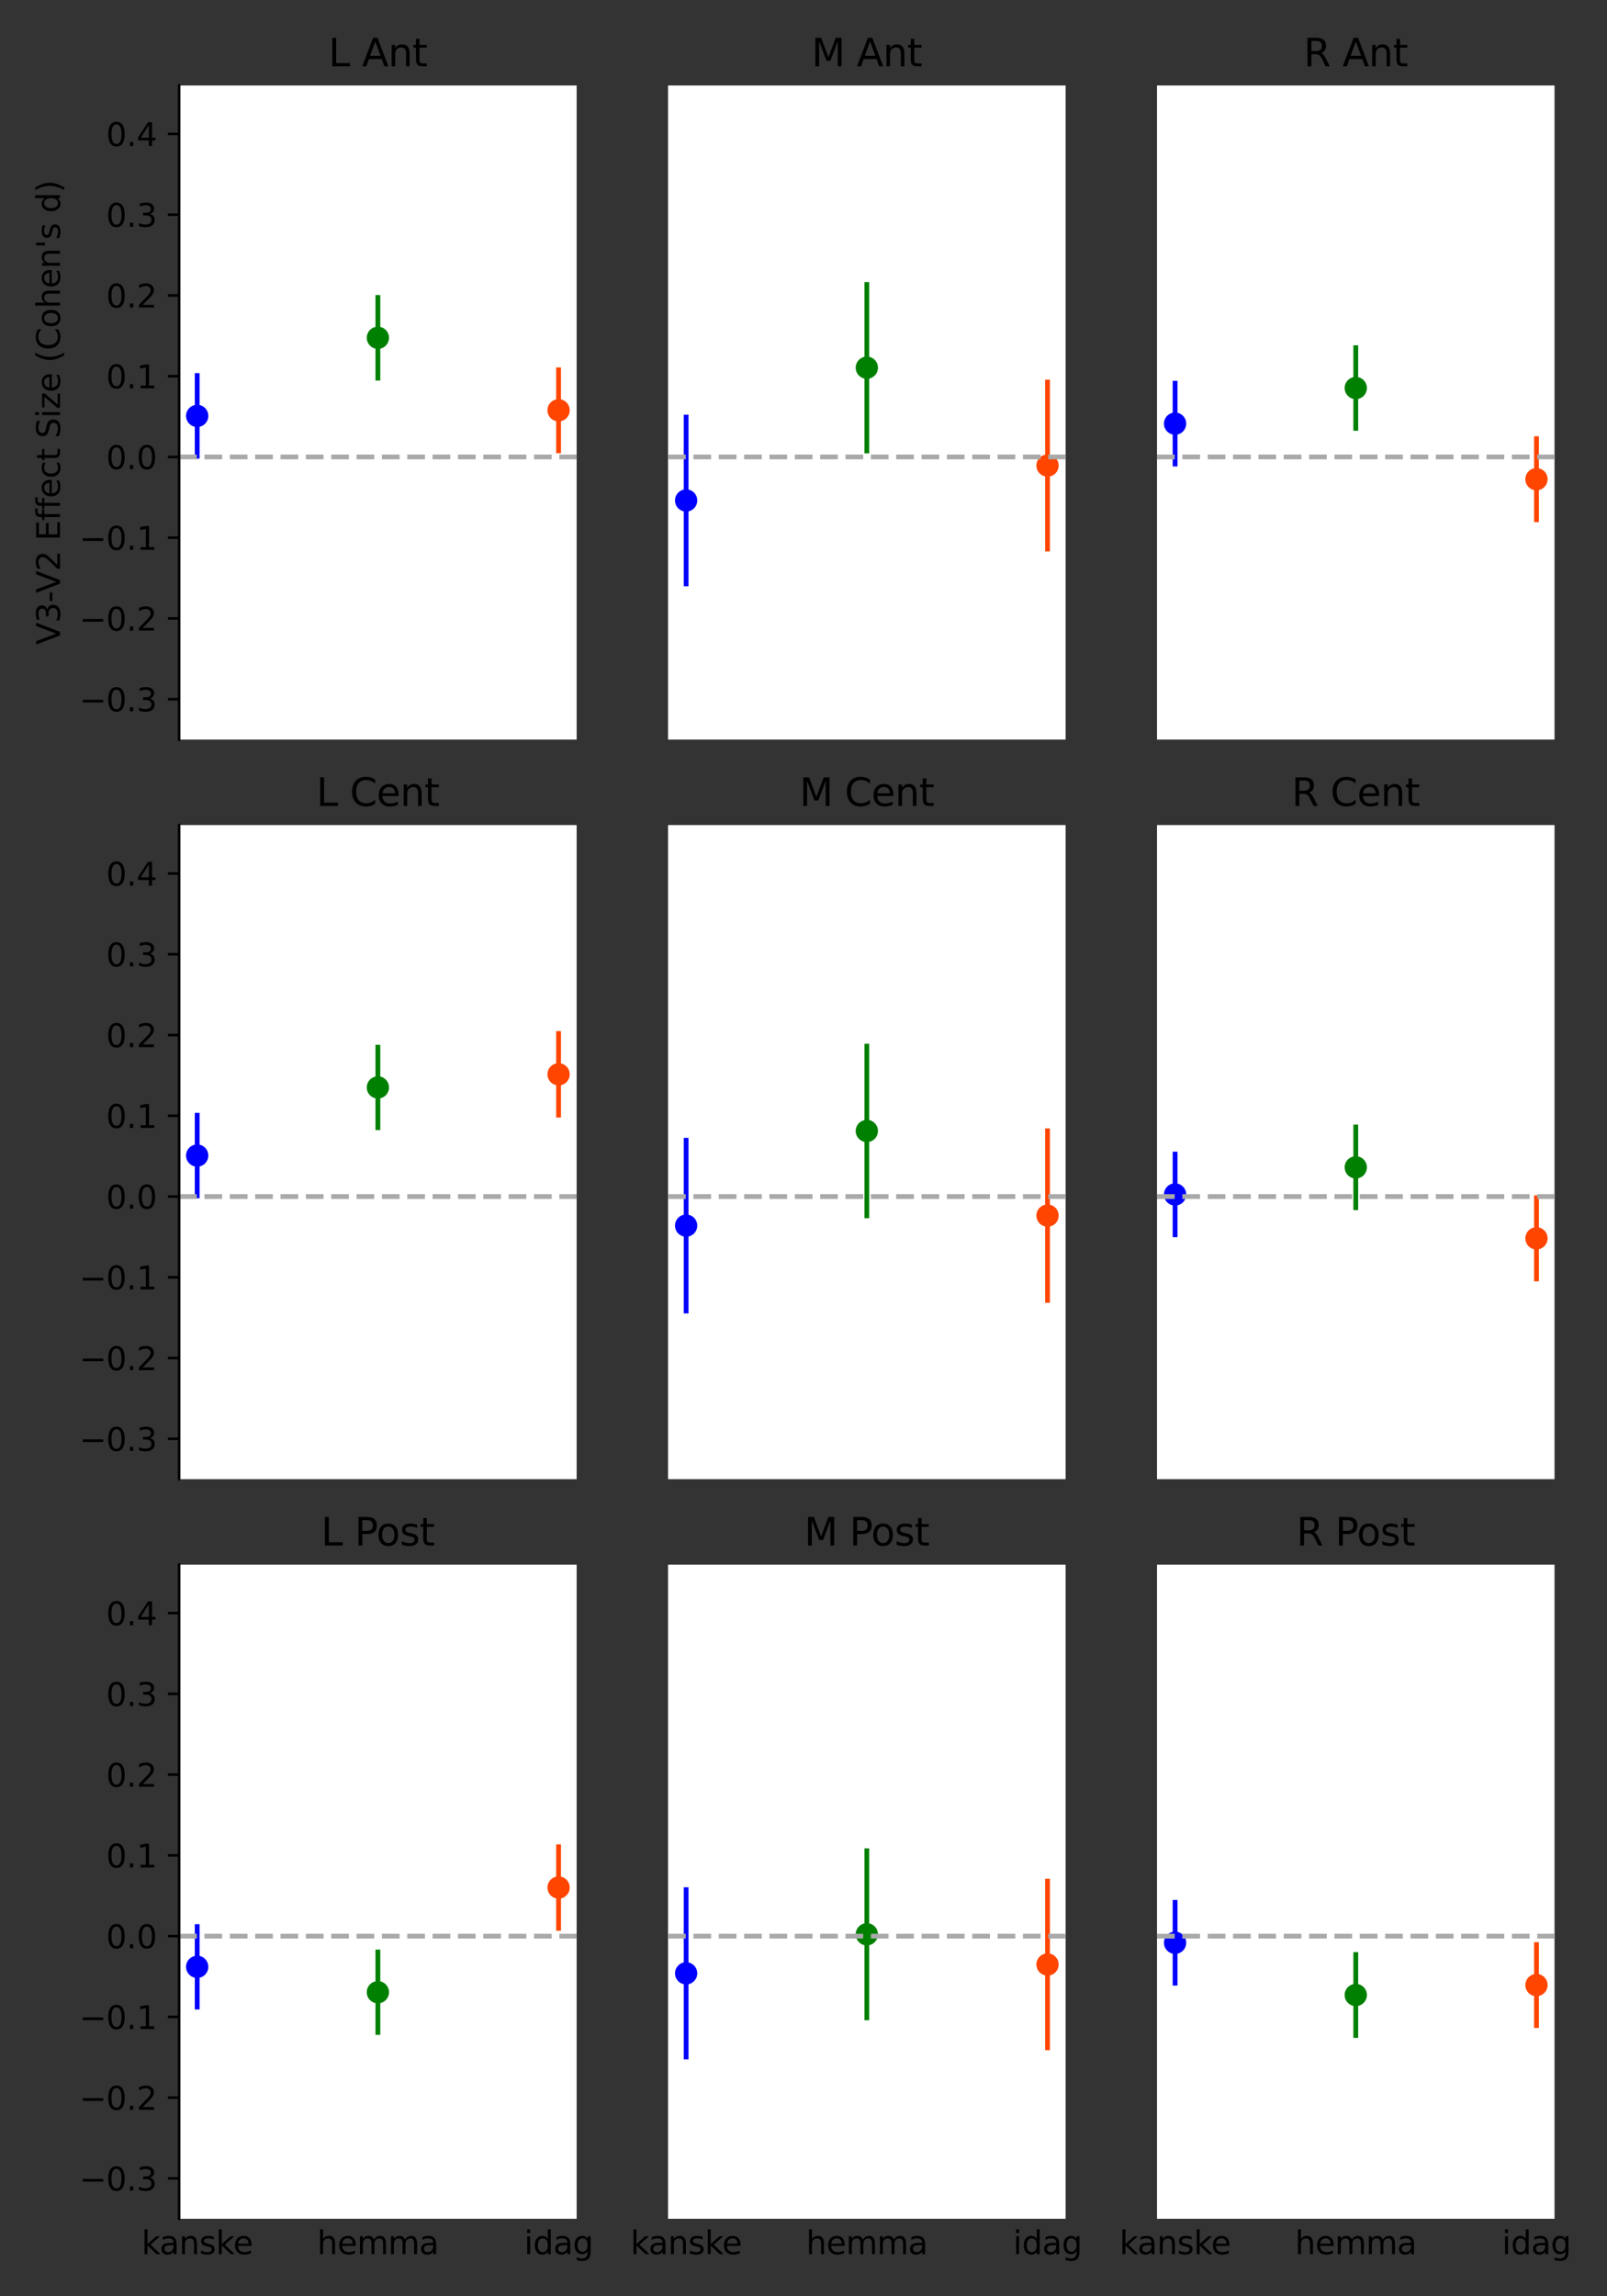 <?xml version="1.0" encoding="utf-8" standalone="no"?>
<!DOCTYPE svg PUBLIC "-//W3C//DTD SVG 1.1//EN"
  "http://www.w3.org/Graphics/SVG/1.1/DTD/svg11.dtd">
<svg height="720pt" version="1.1" viewBox="0 0 504 720" width="504pt" xmlns="http://www.w3.org/2000/svg" xmlns:xlink="http://www.w3.org/1999/xlink">
 <rect x="0" y="0" width="504" height="720" fill="#333333" stroke="none"/>
 <defs>
  <style type="text/css">*{stroke-linecap:butt;stroke-linejoin:round;}</style>
 </defs>
 <g id="figure_1">
  <g id="patch_1">
   <path d="M 0 720 
L 504 720 
L 504 0 
L 0 0 
z
" style="fill:none;"/>
  </g>
  <g id="axes_1">
   <g id="patch_2">
    <path d="M 56.175 231.9 
L 180.853 231.9 
L 180.853 26.8 
L 56.175 26.8 
z
" style="fill:#ffffff;"/>
   </g>
   <g id="matplotlib.axis_1"/>
   <g id="matplotlib.axis_2">
    <g id="ytick_1">
     <g id="line2d_1">
      <defs>
       <path d="M 0 0 
L -3.5 0 
" id="mc1233cb27e" style="stroke:#000000;stroke-width:0.8;"/>
      </defs>
      <g>
       <use style="stroke:#000000;stroke-width:0.8;" x="56.175" xlink:href="#mc1233cb27e" y="219.24"/>
      </g>
     </g>
     <g id="text_1">
      <!-- −0.3 -->
      <g transform="translate(24.892 223.039)scale(0.1 -0.1)">
       <defs>
        <path d="M 678 2272 
L 4684 2272 
L 4684 1741 
L 678 1741 
L 678 2272 
z
" id="DejaVuSans-2212" transform="scale(0.016)"/>
        <path d="M 2034 4250 
Q 1547 4250 1301 3770 
Q 1056 3291 1056 2328 
Q 1056 1369 1301 889 
Q 1547 409 2034 409 
Q 2525 409 2770 889 
Q 3016 1369 3016 2328 
Q 3016 3291 2770 3770 
Q 2525 4250 2034 4250 
z
M 2034 4750 
Q 2819 4750 3233 4129 
Q 3647 3509 3647 2328 
Q 3647 1150 3233 529 
Q 2819 -91 2034 -91 
Q 1250 -91 836 529 
Q 422 1150 422 2328 
Q 422 3509 836 4129 
Q 1250 4750 2034 4750 
z
" id="DejaVuSans-30" transform="scale(0.016)"/>
        <path d="M 684 794 
L 1344 794 
L 1344 0 
L 684 0 
L 684 794 
z
" id="DejaVuSans-2e" transform="scale(0.016)"/>
        <path d="M 2597 2516 
Q 3050 2419 3304 2112 
Q 3559 1806 3559 1356 
Q 3559 666 3084 287 
Q 2609 -91 1734 -91 
Q 1441 -91 1130 -33 
Q 819 25 488 141 
L 488 750 
Q 750 597 1062 519 
Q 1375 441 1716 441 
Q 2309 441 2620 675 
Q 2931 909 2931 1356 
Q 2931 1769 2642 2001 
Q 2353 2234 1838 2234 
L 1294 2234 
L 1294 2753 
L 1863 2753 
Q 2328 2753 2575 2939 
Q 2822 3125 2822 3475 
Q 2822 3834 2567 4026 
Q 2313 4219 1838 4219 
Q 1578 4219 1281 4162 
Q 984 4106 628 3988 
L 628 4550 
Q 988 4650 1302 4700 
Q 1616 4750 1894 4750 
Q 2613 4750 3031 4423 
Q 3450 4097 3450 3541 
Q 3450 3153 3228 2886 
Q 3006 2619 2597 2516 
z
" id="DejaVuSans-33" transform="scale(0.016)"/>
       </defs>
       <use xlink:href="#DejaVuSans-2212"/>
       <use x="83.789" xlink:href="#DejaVuSans-30"/>
       <use x="147.412" xlink:href="#DejaVuSans-2e"/>
       <use x="179.199" xlink:href="#DejaVuSans-33"/>
      </g>
     </g>
    </g>
    <g id="ytick_2">
     <g id="line2d_2">
      <g>
       <use style="stroke:#000000;stroke-width:0.8;" x="56.175" xlink:href="#mc1233cb27e" y="193.919"/>
      </g>
     </g>
     <g id="text_2">
      <!-- −0.2 -->
      <g transform="translate(24.892 197.718)scale(0.1 -0.1)">
       <defs>
        <path d="M 1228 531 
L 3431 531 
L 3431 0 
L 469 0 
L 469 531 
Q 828 903 1448 1529 
Q 2069 2156 2228 2338 
Q 2531 2678 2651 2914 
Q 2772 3150 2772 3378 
Q 2772 3750 2511 3984 
Q 2250 4219 1831 4219 
Q 1534 4219 1204 4116 
Q 875 4013 500 3803 
L 500 4441 
Q 881 4594 1212 4672 
Q 1544 4750 1819 4750 
Q 2544 4750 2975 4387 
Q 3406 4025 3406 3419 
Q 3406 3131 3298 2873 
Q 3191 2616 2906 2266 
Q 2828 2175 2409 1742 
Q 1991 1309 1228 531 
z
" id="DejaVuSans-32" transform="scale(0.016)"/>
       </defs>
       <use xlink:href="#DejaVuSans-2212"/>
       <use x="83.789" xlink:href="#DejaVuSans-30"/>
       <use x="147.412" xlink:href="#DejaVuSans-2e"/>
       <use x="179.199" xlink:href="#DejaVuSans-32"/>
      </g>
     </g>
    </g>
    <g id="ytick_3">
     <g id="line2d_3">
      <g>
       <use style="stroke:#000000;stroke-width:0.8;" x="56.175" xlink:href="#mc1233cb27e" y="168.598"/>
      </g>
     </g>
     <g id="text_3">
      <!-- −0.1 -->
      <g transform="translate(24.892 172.397)scale(0.1 -0.1)">
       <defs>
        <path d="M 794 531 
L 1825 531 
L 1825 4091 
L 703 3866 
L 703 4441 
L 1819 4666 
L 2450 4666 
L 2450 531 
L 3481 531 
L 3481 0 
L 794 0 
L 794 531 
z
" id="DejaVuSans-31" transform="scale(0.016)"/>
       </defs>
       <use xlink:href="#DejaVuSans-2212"/>
       <use x="83.789" xlink:href="#DejaVuSans-30"/>
       <use x="147.412" xlink:href="#DejaVuSans-2e"/>
       <use x="179.199" xlink:href="#DejaVuSans-31"/>
      </g>
     </g>
    </g>
    <g id="ytick_4">
     <g id="line2d_4">
      <g>
       <use style="stroke:#000000;stroke-width:0.8;" x="56.175" xlink:href="#mc1233cb27e" y="143.277"/>
      </g>
     </g>
     <g id="text_4">
      <!-- 0.0 -->
      <g transform="translate(33.272 147.076)scale(0.1 -0.1)">
       <use xlink:href="#DejaVuSans-30"/>
       <use x="63.623" xlink:href="#DejaVuSans-2e"/>
       <use x="95.41" xlink:href="#DejaVuSans-30"/>
      </g>
     </g>
    </g>
    <g id="ytick_5">
     <g id="line2d_5">
      <g>
       <use style="stroke:#000000;stroke-width:0.8;" x="56.175" xlink:href="#mc1233cb27e" y="117.956"/>
      </g>
     </g>
     <g id="text_5">
      <!-- 0.1 -->
      <g transform="translate(33.272 121.755)scale(0.1 -0.1)">
       <use xlink:href="#DejaVuSans-30"/>
       <use x="63.623" xlink:href="#DejaVuSans-2e"/>
       <use x="95.41" xlink:href="#DejaVuSans-31"/>
      </g>
     </g>
    </g>
    <g id="ytick_6">
     <g id="line2d_6">
      <g>
       <use style="stroke:#000000;stroke-width:0.8;" x="56.175" xlink:href="#mc1233cb27e" y="92.635"/>
      </g>
     </g>
     <g id="text_6">
      <!-- 0.2 -->
      <g transform="translate(33.272 96.434)scale(0.1 -0.1)">
       <use xlink:href="#DejaVuSans-30"/>
       <use x="63.623" xlink:href="#DejaVuSans-2e"/>
       <use x="95.41" xlink:href="#DejaVuSans-32"/>
      </g>
     </g>
    </g>
    <g id="ytick_7">
     <g id="line2d_7">
      <g>
       <use style="stroke:#000000;stroke-width:0.8;" x="56.175" xlink:href="#mc1233cb27e" y="67.314"/>
      </g>
     </g>
     <g id="text_7">
      <!-- 0.3 -->
      <g transform="translate(33.272 71.113)scale(0.1 -0.1)">
       <use xlink:href="#DejaVuSans-30"/>
       <use x="63.623" xlink:href="#DejaVuSans-2e"/>
       <use x="95.41" xlink:href="#DejaVuSans-33"/>
      </g>
     </g>
    </g>
    <g id="ytick_8">
     <g id="line2d_8">
      <g>
       <use style="stroke:#000000;stroke-width:0.8;" x="56.175" xlink:href="#mc1233cb27e" y="41.993"/>
      </g>
     </g>
     <g id="text_8">
      <!-- 0.4 -->
      <g transform="translate(33.272 45.792)scale(0.1 -0.1)">
       <defs>
        <path d="M 2419 4116 
L 825 1625 
L 2419 1625 
L 2419 4116 
z
M 2253 4666 
L 3047 4666 
L 3047 1625 
L 3713 1625 
L 3713 1100 
L 3047 1100 
L 3047 0 
L 2419 0 
L 2419 1100 
L 313 1100 
L 313 1709 
L 2253 4666 
z
" id="DejaVuSans-34" transform="scale(0.016)"/>
       </defs>
       <use xlink:href="#DejaVuSans-30"/>
       <use x="63.623" xlink:href="#DejaVuSans-2e"/>
       <use x="95.41" xlink:href="#DejaVuSans-34"/>
      </g>
     </g>
    </g>
    <g id="text_9">
     <!-- V3-V2 Effect Size (Cohen's d) -->
     <g transform="translate(18.812 202.169)rotate(-90)scale(0.1 -0.1)">
      <defs>
       <path d="M 1831 0 
L 50 4666 
L 709 4666 
L 2188 738 
L 3669 4666 
L 4325 4666 
L 2547 0 
L 1831 0 
z
" id="DejaVuSans-56" transform="scale(0.016)"/>
       <path d="M 313 2009 
L 1997 2009 
L 1997 1497 
L 313 1497 
L 313 2009 
z
" id="DejaVuSans-2d" transform="scale(0.016)"/>
       <path id="DejaVuSans-20" transform="scale(0.016)"/>
       <path d="M 628 4666 
L 3578 4666 
L 3578 4134 
L 1259 4134 
L 1259 2753 
L 3481 2753 
L 3481 2222 
L 1259 2222 
L 1259 531 
L 3634 531 
L 3634 0 
L 628 0 
L 628 4666 
z
" id="DejaVuSans-45" transform="scale(0.016)"/>
       <path d="M 2375 4863 
L 2375 4384 
L 1825 4384 
Q 1516 4384 1395 4259 
Q 1275 4134 1275 3809 
L 1275 3500 
L 2222 3500 
L 2222 3053 
L 1275 3053 
L 1275 0 
L 697 0 
L 697 3053 
L 147 3053 
L 147 3500 
L 697 3500 
L 697 3744 
Q 697 4328 969 4595 
Q 1241 4863 1831 4863 
L 2375 4863 
z
" id="DejaVuSans-66" transform="scale(0.016)"/>
       <path d="M 3597 1894 
L 3597 1613 
L 953 1613 
Q 991 1019 1311 708 
Q 1631 397 2203 397 
Q 2534 397 2845 478 
Q 3156 559 3463 722 
L 3463 178 
Q 3153 47 2828 -22 
Q 2503 -91 2169 -91 
Q 1331 -91 842 396 
Q 353 884 353 1716 
Q 353 2575 817 3079 
Q 1281 3584 2069 3584 
Q 2775 3584 3186 3129 
Q 3597 2675 3597 1894 
z
M 3022 2063 
Q 3016 2534 2758 2815 
Q 2500 3097 2075 3097 
Q 1594 3097 1305 2825 
Q 1016 2553 972 2059 
L 3022 2063 
z
" id="DejaVuSans-65" transform="scale(0.016)"/>
       <path d="M 3122 3366 
L 3122 2828 
Q 2878 2963 2633 3030 
Q 2388 3097 2138 3097 
Q 1578 3097 1268 2742 
Q 959 2388 959 1747 
Q 959 1106 1268 751 
Q 1578 397 2138 397 
Q 2388 397 2633 464 
Q 2878 531 3122 666 
L 3122 134 
Q 2881 22 2623 -34 
Q 2366 -91 2075 -91 
Q 1284 -91 818 406 
Q 353 903 353 1747 
Q 353 2603 823 3093 
Q 1294 3584 2113 3584 
Q 2378 3584 2631 3529 
Q 2884 3475 3122 3366 
z
" id="DejaVuSans-63" transform="scale(0.016)"/>
       <path d="M 1172 4494 
L 1172 3500 
L 2356 3500 
L 2356 3053 
L 1172 3053 
L 1172 1153 
Q 1172 725 1289 603 
Q 1406 481 1766 481 
L 2356 481 
L 2356 0 
L 1766 0 
Q 1100 0 847 248 
Q 594 497 594 1153 
L 594 3053 
L 172 3053 
L 172 3500 
L 594 3500 
L 594 4494 
L 1172 4494 
z
" id="DejaVuSans-74" transform="scale(0.016)"/>
       <path d="M 3425 4513 
L 3425 3897 
Q 3066 4069 2747 4153 
Q 2428 4238 2131 4238 
Q 1616 4238 1336 4038 
Q 1056 3838 1056 3469 
Q 1056 3159 1242 3001 
Q 1428 2844 1947 2747 
L 2328 2669 
Q 3034 2534 3370 2195 
Q 3706 1856 3706 1288 
Q 3706 609 3251 259 
Q 2797 -91 1919 -91 
Q 1588 -91 1214 -16 
Q 841 59 441 206 
L 441 856 
Q 825 641 1194 531 
Q 1563 422 1919 422 
Q 2459 422 2753 634 
Q 3047 847 3047 1241 
Q 3047 1584 2836 1778 
Q 2625 1972 2144 2069 
L 1759 2144 
Q 1053 2284 737 2584 
Q 422 2884 422 3419 
Q 422 4038 858 4394 
Q 1294 4750 2059 4750 
Q 2388 4750 2728 4690 
Q 3069 4631 3425 4513 
z
" id="DejaVuSans-53" transform="scale(0.016)"/>
       <path d="M 603 3500 
L 1178 3500 
L 1178 0 
L 603 0 
L 603 3500 
z
M 603 4863 
L 1178 4863 
L 1178 4134 
L 603 4134 
L 603 4863 
z
" id="DejaVuSans-69" transform="scale(0.016)"/>
       <path d="M 353 3500 
L 3084 3500 
L 3084 2975 
L 922 459 
L 3084 459 
L 3084 0 
L 275 0 
L 275 525 
L 2438 3041 
L 353 3041 
L 353 3500 
z
" id="DejaVuSans-7a" transform="scale(0.016)"/>
       <path d="M 1984 4856 
Q 1566 4138 1362 3434 
Q 1159 2731 1159 2009 
Q 1159 1288 1364 580 
Q 1569 -128 1984 -844 
L 1484 -844 
Q 1016 -109 783 600 
Q 550 1309 550 2009 
Q 550 2706 781 3412 
Q 1013 4119 1484 4856 
L 1984 4856 
z
" id="DejaVuSans-28" transform="scale(0.016)"/>
       <path d="M 4122 4306 
L 4122 3641 
Q 3803 3938 3442 4084 
Q 3081 4231 2675 4231 
Q 1875 4231 1450 3742 
Q 1025 3253 1025 2328 
Q 1025 1406 1450 917 
Q 1875 428 2675 428 
Q 3081 428 3442 575 
Q 3803 722 4122 1019 
L 4122 359 
Q 3791 134 3420 21 
Q 3050 -91 2638 -91 
Q 1578 -91 968 557 
Q 359 1206 359 2328 
Q 359 3453 968 4101 
Q 1578 4750 2638 4750 
Q 3056 4750 3426 4639 
Q 3797 4528 4122 4306 
z
" id="DejaVuSans-43" transform="scale(0.016)"/>
       <path d="M 1959 3097 
Q 1497 3097 1228 2736 
Q 959 2375 959 1747 
Q 959 1119 1226 758 
Q 1494 397 1959 397 
Q 2419 397 2687 759 
Q 2956 1122 2956 1747 
Q 2956 2369 2687 2733 
Q 2419 3097 1959 3097 
z
M 1959 3584 
Q 2709 3584 3137 3096 
Q 3566 2609 3566 1747 
Q 3566 888 3137 398 
Q 2709 -91 1959 -91 
Q 1206 -91 779 398 
Q 353 888 353 1747 
Q 353 2609 779 3096 
Q 1206 3584 1959 3584 
z
" id="DejaVuSans-6f" transform="scale(0.016)"/>
       <path d="M 3513 2113 
L 3513 0 
L 2938 0 
L 2938 2094 
Q 2938 2591 2744 2837 
Q 2550 3084 2163 3084 
Q 1697 3084 1428 2787 
Q 1159 2491 1159 1978 
L 1159 0 
L 581 0 
L 581 4863 
L 1159 4863 
L 1159 2956 
Q 1366 3272 1645 3428 
Q 1925 3584 2291 3584 
Q 2894 3584 3203 3211 
Q 3513 2838 3513 2113 
z
" id="DejaVuSans-68" transform="scale(0.016)"/>
       <path d="M 3513 2113 
L 3513 0 
L 2938 0 
L 2938 2094 
Q 2938 2591 2744 2837 
Q 2550 3084 2163 3084 
Q 1697 3084 1428 2787 
Q 1159 2491 1159 1978 
L 1159 0 
L 581 0 
L 581 3500 
L 1159 3500 
L 1159 2956 
Q 1366 3272 1645 3428 
Q 1925 3584 2291 3584 
Q 2894 3584 3203 3211 
Q 3513 2838 3513 2113 
z
" id="DejaVuSans-6e" transform="scale(0.016)"/>
       <path d="M 1147 4666 
L 1147 2931 
L 616 2931 
L 616 4666 
L 1147 4666 
z
" id="DejaVuSans-27" transform="scale(0.016)"/>
       <path d="M 2834 3397 
L 2834 2853 
Q 2591 2978 2328 3040 
Q 2066 3103 1784 3103 
Q 1356 3103 1142 2972 
Q 928 2841 928 2578 
Q 928 2378 1081 2264 
Q 1234 2150 1697 2047 
L 1894 2003 
Q 2506 1872 2764 1633 
Q 3022 1394 3022 966 
Q 3022 478 2636 193 
Q 2250 -91 1575 -91 
Q 1294 -91 989 -36 
Q 684 19 347 128 
L 347 722 
Q 666 556 975 473 
Q 1284 391 1588 391 
Q 1994 391 2212 530 
Q 2431 669 2431 922 
Q 2431 1156 2273 1281 
Q 2116 1406 1581 1522 
L 1381 1569 
Q 847 1681 609 1914 
Q 372 2147 372 2553 
Q 372 3047 722 3315 
Q 1072 3584 1716 3584 
Q 2034 3584 2315 3537 
Q 2597 3491 2834 3397 
z
" id="DejaVuSans-73" transform="scale(0.016)"/>
       <path d="M 2906 2969 
L 2906 4863 
L 3481 4863 
L 3481 0 
L 2906 0 
L 2906 525 
Q 2725 213 2448 61 
Q 2172 -91 1784 -91 
Q 1150 -91 751 415 
Q 353 922 353 1747 
Q 353 2572 751 3078 
Q 1150 3584 1784 3584 
Q 2172 3584 2448 3432 
Q 2725 3281 2906 2969 
z
M 947 1747 
Q 947 1113 1208 752 
Q 1469 391 1925 391 
Q 2381 391 2643 752 
Q 2906 1113 2906 1747 
Q 2906 2381 2643 2742 
Q 2381 3103 1925 3103 
Q 1469 3103 1208 2742 
Q 947 2381 947 1747 
z
" id="DejaVuSans-64" transform="scale(0.016)"/>
       <path d="M 513 4856 
L 1013 4856 
Q 1481 4119 1714 3412 
Q 1947 2706 1947 2009 
Q 1947 1309 1714 600 
Q 1481 -109 1013 -844 
L 513 -844 
Q 928 -128 1133 580 
Q 1338 1288 1338 2009 
Q 1338 2731 1133 3434 
Q 928 4138 513 4856 
z
" id="DejaVuSans-29" transform="scale(0.016)"/>
      </defs>
      <use xlink:href="#DejaVuSans-56"/>
      <use x="68.408" xlink:href="#DejaVuSans-33"/>
      <use x="132.031" xlink:href="#DejaVuSans-2d"/>
      <use x="162.24" xlink:href="#DejaVuSans-56"/>
      <use x="230.648" xlink:href="#DejaVuSans-32"/>
      <use x="294.271" xlink:href="#DejaVuSans-20"/>
      <use x="326.059" xlink:href="#DejaVuSans-45"/>
      <use x="389.242" xlink:href="#DejaVuSans-66"/>
      <use x="424.447" xlink:href="#DejaVuSans-66"/>
      <use x="459.652" xlink:href="#DejaVuSans-65"/>
      <use x="521.176" xlink:href="#DejaVuSans-63"/>
      <use x="576.156" xlink:href="#DejaVuSans-74"/>
      <use x="615.365" xlink:href="#DejaVuSans-20"/>
      <use x="647.152" xlink:href="#DejaVuSans-53"/>
      <use x="710.629" xlink:href="#DejaVuSans-69"/>
      <use x="738.412" xlink:href="#DejaVuSans-7a"/>
      <use x="790.902" xlink:href="#DejaVuSans-65"/>
      <use x="852.426" xlink:href="#DejaVuSans-20"/>
      <use x="884.213" xlink:href="#DejaVuSans-28"/>
      <use x="923.227" xlink:href="#DejaVuSans-43"/>
      <use x="993.051" xlink:href="#DejaVuSans-6f"/>
      <use x="1054.232" xlink:href="#DejaVuSans-68"/>
      <use x="1117.611" xlink:href="#DejaVuSans-65"/>
      <use x="1179.135" xlink:href="#DejaVuSans-6e"/>
      <use x="1242.514" xlink:href="#DejaVuSans-27"/>
      <use x="1270.004" xlink:href="#DejaVuSans-73"/>
      <use x="1322.104" xlink:href="#DejaVuSans-20"/>
      <use x="1353.891" xlink:href="#DejaVuSans-64"/>
      <use x="1417.367" xlink:href="#DejaVuSans-29"/>
     </g>
    </g>
   </g>
   <g id="line2d_9">
    <path clip-path="url(#pd738882ba1)" d="M 61.842 130.406 
" style="fill:none;stroke:#0000ff;stroke-linecap:square;stroke-width:1.5;"/>
    <defs>
     <path d="M 0 3 
C 0.796 3 1.559 2.684 2.121 2.121 
C 2.684 1.559 3 0.796 3 0 
C 3 -0.796 2.684 -1.559 2.121 -2.121 
C 1.559 -2.684 0.796 -3 0 -3 
C -0.796 -3 -1.559 -2.684 -2.121 -2.121 
C -2.684 -1.559 -3 -0.796 -3 0 
C -3 0.796 -2.684 1.559 -2.121 2.121 
C -1.559 2.684 -0.796 3 0 3 
z
" id="m11a61f0620" style="stroke:#0000ff;"/>
    </defs>
    <g clip-path="url(#pd738882ba1)">
     <use style="fill:#0000ff;stroke:#0000ff;" x="61.842" xlink:href="#m11a61f0620" y="130.406"/>
    </g>
   </g>
   <g id="line2d_10">
    <path clip-path="url(#pd738882ba1)" d="M 118.514 105.915 
" style="fill:none;stroke:#008000;stroke-linecap:square;stroke-width:1.5;"/>
    <defs>
     <path d="M 0 3 
C 0.796 3 1.559 2.684 2.121 2.121 
C 2.684 1.559 3 0.796 3 0 
C 3 -0.796 2.684 -1.559 2.121 -2.121 
C 1.559 -2.684 0.796 -3 0 -3 
C -0.796 -3 -1.559 -2.684 -2.121 -2.121 
C -2.684 -1.559 -3 -0.796 -3 0 
C -3 0.796 -2.684 1.559 -2.121 2.121 
C -1.559 2.684 -0.796 3 0 3 
z
" id="m3a9163898b" style="stroke:#008000;"/>
    </defs>
    <g clip-path="url(#pd738882ba1)">
     <use style="fill:#008000;stroke:#008000;" x="118.514" xlink:href="#m3a9163898b" y="105.915"/>
    </g>
   </g>
   <g id="line2d_11">
    <path clip-path="url(#pd738882ba1)" d="M 175.186 128.648 
" style="fill:none;stroke:#ff4500;stroke-linecap:square;stroke-width:1.5;"/>
    <defs>
     <path d="M 0 3 
C 0.796 3 1.559 2.684 2.121 2.121 
C 2.684 1.559 3 0.796 3 0 
C 3 -0.796 2.684 -1.559 2.121 -2.121 
C 1.559 -2.684 0.796 -3 0 -3 
C -0.796 -3 -1.559 -2.684 -2.121 -2.121 
C -2.684 -1.559 -3 -0.796 -3 0 
C -3 0.796 -2.684 1.559 -2.121 2.121 
C -1.559 2.684 -0.796 3 0 3 
z
" id="md796488b48" style="stroke:#ff4500;"/>
    </defs>
    <g clip-path="url(#pd738882ba1)">
     <use style="fill:#ff4500;stroke:#ff4500;" x="175.186" xlink:href="#md796488b48" y="128.648"/>
    </g>
   </g>
   <g id="line2d_12">
    <path clip-path="url(#pd738882ba1)" d="M 61.842 143.072 
L 61.842 117.739 
" style="fill:none;stroke:#0000ff;stroke-linecap:square;stroke-width:1.5;"/>
   </g>
   <g id="line2d_13">
    <path clip-path="url(#pd738882ba1)" d="M 118.514 118.57 
L 118.514 93.26 
" style="fill:none;stroke:#008000;stroke-linecap:square;stroke-width:1.5;"/>
   </g>
   <g id="line2d_14">
    <path clip-path="url(#pd738882ba1)" d="M 175.186 141.334 
L 175.186 115.962 
" style="fill:none;stroke:#ff4500;stroke-linecap:square;stroke-width:1.5;"/>
   </g>
   <g id="line2d_15">
    <path clip-path="url(#pd738882ba1)" d="M 56.175 143.277 
L 180.853 143.277 
" style="fill:none;stroke:#a9a9a9;stroke-dasharray:5.55,2.4;stroke-dashoffset:0;stroke-width:1.5;"/>
   </g>
   <g id="patch_3">
    <path d="M 56.175 231.9 
L 56.175 26.8 
" style="fill:none;stroke:#000000;stroke-linecap:square;stroke-linejoin:miter;stroke-width:0.8;"/>
   </g>
   <g id="text_10">
    <!-- L Ant -->
    <g transform="translate(103.005 20.8)scale(0.12 -0.12)">
     <defs>
      <path d="M 628 4666 
L 1259 4666 
L 1259 531 
L 3531 531 
L 3531 0 
L 628 0 
L 628 4666 
z
" id="DejaVuSans-4c" transform="scale(0.016)"/>
      <path d="M 2188 4044 
L 1331 1722 
L 3047 1722 
L 2188 4044 
z
M 1831 4666 
L 2547 4666 
L 4325 0 
L 3669 0 
L 3244 1197 
L 1141 1197 
L 716 0 
L 50 0 
L 1831 4666 
z
" id="DejaVuSans-41" transform="scale(0.016)"/>
     </defs>
     <use xlink:href="#DejaVuSans-4c"/>
     <use x="55.713" xlink:href="#DejaVuSans-20"/>
     <use x="87.5" xlink:href="#DejaVuSans-41"/>
     <use x="155.908" xlink:href="#DejaVuSans-6e"/>
     <use x="219.287" xlink:href="#DejaVuSans-74"/>
    </g>
   </g>
  </g>
  <g id="axes_2">
   <g id="patch_4">
    <path d="M 209.522 231.9 
L 334.2 231.9 
L 334.2 26.8 
L 209.522 26.8 
z
" style="fill:#ffffff;"/>
   </g>
   <g id="matplotlib.axis_3"/>
   <g id="matplotlib.axis_4"/>
   <g id="line2d_16">
    <path clip-path="url(#p661dff00e0)" d="M 215.189 156.922 
" style="fill:none;stroke:#0000ff;stroke-linecap:square;stroke-width:1.5;"/>
    <g clip-path="url(#p661dff00e0)">
     <use style="fill:#0000ff;stroke:#0000ff;" x="215.189" xlink:href="#m11a61f0620" y="156.922"/>
    </g>
   </g>
   <g id="line2d_17">
    <path clip-path="url(#p661dff00e0)" d="M 271.861 115.294 
" style="fill:none;stroke:#008000;stroke-linecap:square;stroke-width:1.5;"/>
    <g clip-path="url(#p661dff00e0)">
     <use style="fill:#008000;stroke:#008000;" x="271.861" xlink:href="#m3a9163898b" y="115.294"/>
    </g>
   </g>
   <g id="line2d_18">
    <path clip-path="url(#p661dff00e0)" d="M 328.533 145.973 
" style="fill:none;stroke:#ff4500;stroke-linecap:square;stroke-width:1.5;"/>
    <g clip-path="url(#p661dff00e0)">
     <use style="fill:#ff4500;stroke:#ff4500;" x="328.533" xlink:href="#md796488b48" y="145.973"/>
    </g>
   </g>
   <g id="line2d_19">
    <path clip-path="url(#p661dff00e0)" d="M 215.189 183.064 
L 215.189 130.781 
" style="fill:none;stroke:#0000ff;stroke-linecap:square;stroke-width:1.5;"/>
   </g>
   <g id="line2d_20">
    <path clip-path="url(#p661dff00e0)" d="M 271.861 141.4 
L 271.861 89.188 
" style="fill:none;stroke:#008000;stroke-linecap:square;stroke-width:1.5;"/>
   </g>
   <g id="line2d_21">
    <path clip-path="url(#p661dff00e0)" d="M 328.533 172.161 
L 328.533 119.784 
" style="fill:none;stroke:#ff4500;stroke-linecap:square;stroke-width:1.5;"/>
   </g>
   <g id="line2d_22">
    <path clip-path="url(#p661dff00e0)" d="M 209.522 143.277 
L 334.2 143.277 
" style="fill:none;stroke:#a9a9a9;stroke-dasharray:5.55,2.4;stroke-dashoffset:0;stroke-width:1.5;"/>
   </g>
   <g id="text_11">
    <!-- M Ant -->
    <g transform="translate(254.518 20.8)scale(0.12 -0.12)">
     <defs>
      <path d="M 628 4666 
L 1569 4666 
L 2759 1491 
L 3956 4666 
L 4897 4666 
L 4897 0 
L 4281 0 
L 4281 4097 
L 3078 897 
L 2444 897 
L 1241 4097 
L 1241 0 
L 628 0 
L 628 4666 
z
" id="DejaVuSans-4d" transform="scale(0.016)"/>
     </defs>
     <use xlink:href="#DejaVuSans-4d"/>
     <use x="86.279" xlink:href="#DejaVuSans-20"/>
     <use x="118.066" xlink:href="#DejaVuSans-41"/>
     <use x="186.475" xlink:href="#DejaVuSans-6e"/>
     <use x="249.854" xlink:href="#DejaVuSans-74"/>
    </g>
   </g>
  </g>
  <g id="axes_3">
   <g id="patch_5">
    <path d="M 362.869 231.9 
L 487.547 231.9 
L 487.547 26.8 
L 362.869 26.8 
z
" style="fill:#ffffff;"/>
   </g>
   <g id="matplotlib.axis_5"/>
   <g id="matplotlib.axis_6"/>
   <g id="line2d_23">
    <path clip-path="url(#pc38082380d)" d="M 368.536 132.833 
" style="fill:none;stroke:#0000ff;stroke-linecap:square;stroke-width:1.5;"/>
    <g clip-path="url(#pc38082380d)">
     <use style="fill:#0000ff;stroke:#0000ff;" x="368.536" xlink:href="#m11a61f0620" y="132.833"/>
    </g>
   </g>
   <g id="line2d_24">
    <path clip-path="url(#pc38082380d)" d="M 425.208 121.671 
" style="fill:none;stroke:#008000;stroke-linecap:square;stroke-width:1.5;"/>
    <g clip-path="url(#pc38082380d)">
     <use style="fill:#008000;stroke:#008000;" x="425.208" xlink:href="#m3a9163898b" y="121.671"/>
    </g>
   </g>
   <g id="line2d_25">
    <path clip-path="url(#pc38082380d)" d="M 481.88 150.255 
" style="fill:none;stroke:#ff4500;stroke-linecap:square;stroke-width:1.5;"/>
    <g clip-path="url(#pc38082380d)">
     <use style="fill:#ff4500;stroke:#ff4500;" x="481.88" xlink:href="#md796488b48" y="150.255"/>
    </g>
   </g>
   <g id="line2d_26">
    <path clip-path="url(#pc38082380d)" d="M 368.536 145.506 
L 368.536 120.16 
" style="fill:none;stroke:#0000ff;stroke-linecap:square;stroke-width:1.5;"/>
   </g>
   <g id="line2d_27">
    <path clip-path="url(#pc38082380d)" d="M 425.208 134.315 
L 425.208 109.028 
" style="fill:none;stroke:#008000;stroke-linecap:square;stroke-width:1.5;"/>
   </g>
   <g id="line2d_28">
    <path clip-path="url(#pc38082380d)" d="M 481.88 162.965 
L 481.88 137.545 
" style="fill:none;stroke:#ff4500;stroke-linecap:square;stroke-width:1.5;"/>
   </g>
   <g id="line2d_29">
    <path clip-path="url(#pc38082380d)" d="M 362.869 143.277 
L 487.547 143.277 
" style="fill:none;stroke:#a9a9a9;stroke-dasharray:5.55,2.4;stroke-dashoffset:0;stroke-width:1.5;"/>
   </g>
   <g id="text_12">
    <!-- R Ant -->
    <g transform="translate(408.873 20.8)scale(0.12 -0.12)">
     <defs>
      <path d="M 2841 2188 
Q 3044 2119 3236 1894 
Q 3428 1669 3622 1275 
L 4263 0 
L 3584 0 
L 2988 1197 
Q 2756 1666 2539 1819 
Q 2322 1972 1947 1972 
L 1259 1972 
L 1259 0 
L 628 0 
L 628 4666 
L 2053 4666 
Q 2853 4666 3247 4331 
Q 3641 3997 3641 3322 
Q 3641 2881 3436 2590 
Q 3231 2300 2841 2188 
z
M 1259 4147 
L 1259 2491 
L 2053 2491 
Q 2509 2491 2742 2702 
Q 2975 2913 2975 3322 
Q 2975 3731 2742 3939 
Q 2509 4147 2053 4147 
L 1259 4147 
z
" id="DejaVuSans-52" transform="scale(0.016)"/>
     </defs>
     <use xlink:href="#DejaVuSans-52"/>
     <use x="69.482" xlink:href="#DejaVuSans-20"/>
     <use x="101.27" xlink:href="#DejaVuSans-41"/>
     <use x="169.678" xlink:href="#DejaVuSans-6e"/>
     <use x="233.057" xlink:href="#DejaVuSans-74"/>
    </g>
   </g>
  </g>
  <g id="axes_4">
   <g id="patch_6">
    <path d="M 56.175 463.8 
L 180.853 463.8 
L 180.853 258.7 
L 56.175 258.7 
z
" style="fill:#ffffff;"/>
   </g>
   <g id="matplotlib.axis_7"/>
   <g id="matplotlib.axis_8">
    <g id="ytick_9">
     <g id="line2d_30">
      <g>
       <use style="stroke:#000000;stroke-width:0.8;" x="56.175" xlink:href="#mc1233cb27e" y="451.14"/>
      </g>
     </g>
     <g id="text_13">
      <!-- −0.3 -->
      <g transform="translate(24.892 454.939)scale(0.1 -0.1)">
       <use xlink:href="#DejaVuSans-2212"/>
       <use x="83.789" xlink:href="#DejaVuSans-30"/>
       <use x="147.412" xlink:href="#DejaVuSans-2e"/>
       <use x="179.199" xlink:href="#DejaVuSans-33"/>
      </g>
     </g>
    </g>
    <g id="ytick_10">
     <g id="line2d_31">
      <g>
       <use style="stroke:#000000;stroke-width:0.8;" x="56.175" xlink:href="#mc1233cb27e" y="425.819"/>
      </g>
     </g>
     <g id="text_14">
      <!-- −0.2 -->
      <g transform="translate(24.892 429.618)scale(0.1 -0.1)">
       <use xlink:href="#DejaVuSans-2212"/>
       <use x="83.789" xlink:href="#DejaVuSans-30"/>
       <use x="147.412" xlink:href="#DejaVuSans-2e"/>
       <use x="179.199" xlink:href="#DejaVuSans-32"/>
      </g>
     </g>
    </g>
    <g id="ytick_11">
     <g id="line2d_32">
      <g>
       <use style="stroke:#000000;stroke-width:0.8;" x="56.175" xlink:href="#mc1233cb27e" y="400.498"/>
      </g>
     </g>
     <g id="text_15">
      <!-- −0.1 -->
      <g transform="translate(24.892 404.297)scale(0.1 -0.1)">
       <use xlink:href="#DejaVuSans-2212"/>
       <use x="83.789" xlink:href="#DejaVuSans-30"/>
       <use x="147.412" xlink:href="#DejaVuSans-2e"/>
       <use x="179.199" xlink:href="#DejaVuSans-31"/>
      </g>
     </g>
    </g>
    <g id="ytick_12">
     <g id="line2d_33">
      <g>
       <use style="stroke:#000000;stroke-width:0.8;" x="56.175" xlink:href="#mc1233cb27e" y="375.177"/>
      </g>
     </g>
     <g id="text_16">
      <!-- 0.0 -->
      <g transform="translate(33.272 378.976)scale(0.1 -0.1)">
       <use xlink:href="#DejaVuSans-30"/>
       <use x="63.623" xlink:href="#DejaVuSans-2e"/>
       <use x="95.41" xlink:href="#DejaVuSans-30"/>
      </g>
     </g>
    </g>
    <g id="ytick_13">
     <g id="line2d_34">
      <g>
       <use style="stroke:#000000;stroke-width:0.8;" x="56.175" xlink:href="#mc1233cb27e" y="349.856"/>
      </g>
     </g>
     <g id="text_17">
      <!-- 0.1 -->
      <g transform="translate(33.272 353.655)scale(0.1 -0.1)">
       <use xlink:href="#DejaVuSans-30"/>
       <use x="63.623" xlink:href="#DejaVuSans-2e"/>
       <use x="95.41" xlink:href="#DejaVuSans-31"/>
      </g>
     </g>
    </g>
    <g id="ytick_14">
     <g id="line2d_35">
      <g>
       <use style="stroke:#000000;stroke-width:0.8;" x="56.175" xlink:href="#mc1233cb27e" y="324.535"/>
      </g>
     </g>
     <g id="text_18">
      <!-- 0.2 -->
      <g transform="translate(33.272 328.334)scale(0.1 -0.1)">
       <use xlink:href="#DejaVuSans-30"/>
       <use x="63.623" xlink:href="#DejaVuSans-2e"/>
       <use x="95.41" xlink:href="#DejaVuSans-32"/>
      </g>
     </g>
    </g>
    <g id="ytick_15">
     <g id="line2d_36">
      <g>
       <use style="stroke:#000000;stroke-width:0.8;" x="56.175" xlink:href="#mc1233cb27e" y="299.214"/>
      </g>
     </g>
     <g id="text_19">
      <!-- 0.3 -->
      <g transform="translate(33.272 303.013)scale(0.1 -0.1)">
       <use xlink:href="#DejaVuSans-30"/>
       <use x="63.623" xlink:href="#DejaVuSans-2e"/>
       <use x="95.41" xlink:href="#DejaVuSans-33"/>
      </g>
     </g>
    </g>
    <g id="ytick_16">
     <g id="line2d_37">
      <g>
       <use style="stroke:#000000;stroke-width:0.8;" x="56.175" xlink:href="#mc1233cb27e" y="273.893"/>
      </g>
     </g>
     <g id="text_20">
      <!-- 0.4 -->
      <g transform="translate(33.272 277.692)scale(0.1 -0.1)">
       <use xlink:href="#DejaVuSans-30"/>
       <use x="63.623" xlink:href="#DejaVuSans-2e"/>
       <use x="95.41" xlink:href="#DejaVuSans-34"/>
      </g>
     </g>
    </g>
   </g>
   <g id="line2d_38">
    <path clip-path="url(#p4d5e1ac070)" d="M 61.842 362.329 
" style="fill:none;stroke:#0000ff;stroke-linecap:square;stroke-width:1.5;"/>
    <g clip-path="url(#p4d5e1ac070)">
     <use style="fill:#0000ff;stroke:#0000ff;" x="61.842" xlink:href="#m11a61f0620" y="362.329"/>
    </g>
   </g>
   <g id="line2d_39">
    <path clip-path="url(#p4d5e1ac070)" d="M 118.514 340.966 
" style="fill:none;stroke:#008000;stroke-linecap:square;stroke-width:1.5;"/>
    <g clip-path="url(#p4d5e1ac070)">
     <use style="fill:#008000;stroke:#008000;" x="118.514" xlink:href="#m3a9163898b" y="340.966"/>
    </g>
   </g>
   <g id="line2d_40">
    <path clip-path="url(#p4d5e1ac070)" d="M 175.186 336.848 
" style="fill:none;stroke:#ff4500;stroke-linecap:square;stroke-width:1.5;"/>
    <g clip-path="url(#p4d5e1ac070)">
     <use style="fill:#ff4500;stroke:#ff4500;" x="175.186" xlink:href="#md796488b48" y="336.848"/>
    </g>
   </g>
   <g id="line2d_41">
    <path clip-path="url(#p4d5e1ac070)" d="M 61.842 374.985 
L 61.842 349.673 
" style="fill:none;stroke:#0000ff;stroke-linecap:square;stroke-width:1.5;"/>
   </g>
   <g id="line2d_42">
    <path clip-path="url(#p4d5e1ac070)" d="M 118.514 353.583 
L 118.514 328.348 
" style="fill:none;stroke:#008000;stroke-linecap:square;stroke-width:1.5;"/>
   </g>
   <g id="line2d_43">
    <path clip-path="url(#p4d5e1ac070)" d="M 175.186 349.652 
L 175.186 324.045 
" style="fill:none;stroke:#ff4500;stroke-linecap:square;stroke-width:1.5;"/>
   </g>
   <g id="line2d_44">
    <path clip-path="url(#p4d5e1ac070)" d="M 56.175 375.177 
L 180.853 375.177 
" style="fill:none;stroke:#a9a9a9;stroke-dasharray:5.55,2.4;stroke-dashoffset:0;stroke-width:1.5;"/>
   </g>
   <g id="patch_7">
    <path d="M 56.175 463.8 
L 56.175 258.7 
" style="fill:none;stroke:#000000;stroke-linecap:square;stroke-linejoin:miter;stroke-width:0.8;"/>
   </g>
   <g id="text_21">
    <!-- L Cent -->
    <g transform="translate(99.228 252.7)scale(0.12 -0.12)">
     <use xlink:href="#DejaVuSans-4c"/>
     <use x="55.713" xlink:href="#DejaVuSans-20"/>
     <use x="87.5" xlink:href="#DejaVuSans-43"/>
     <use x="157.324" xlink:href="#DejaVuSans-65"/>
     <use x="218.848" xlink:href="#DejaVuSans-6e"/>
     <use x="282.227" xlink:href="#DejaVuSans-74"/>
    </g>
   </g>
  </g>
  <g id="axes_5">
   <g id="patch_8">
    <path d="M 209.522 463.8 
L 334.2 463.8 
L 334.2 258.7 
L 209.522 258.7 
z
" style="fill:#ffffff;"/>
   </g>
   <g id="matplotlib.axis_9"/>
   <g id="matplotlib.axis_10"/>
   <g id="line2d_45">
    <path clip-path="url(#p4700c2a304)" d="M 215.189 384.298 
" style="fill:none;stroke:#0000ff;stroke-linecap:square;stroke-width:1.5;"/>
    <g clip-path="url(#p4700c2a304)">
     <use style="fill:#0000ff;stroke:#0000ff;" x="215.189" xlink:href="#m11a61f0620" y="384.298"/>
    </g>
   </g>
   <g id="line2d_46">
    <path clip-path="url(#p4700c2a304)" d="M 271.861 354.623 
" style="fill:none;stroke:#008000;stroke-linecap:square;stroke-width:1.5;"/>
    <g clip-path="url(#p4700c2a304)">
     <use style="fill:#008000;stroke:#008000;" x="271.861" xlink:href="#m3a9163898b" y="354.623"/>
    </g>
   </g>
   <g id="line2d_47">
    <path clip-path="url(#p4700c2a304)" d="M 328.533 381.154 
" style="fill:none;stroke:#ff4500;stroke-linecap:square;stroke-width:1.5;"/>
    <g clip-path="url(#p4700c2a304)">
     <use style="fill:#ff4500;stroke:#ff4500;" x="328.533" xlink:href="#md796488b48" y="381.154"/>
    </g>
   </g>
   <g id="line2d_48">
    <path clip-path="url(#p4700c2a304)" d="M 215.189 411.061 
L 215.189 357.534 
" style="fill:none;stroke:#0000ff;stroke-linecap:square;stroke-width:1.5;"/>
   </g>
   <g id="line2d_49">
    <path clip-path="url(#p4700c2a304)" d="M 271.861 381.212 
L 271.861 328.033 
" style="fill:none;stroke:#008000;stroke-linecap:square;stroke-width:1.5;"/>
   </g>
   <g id="line2d_50">
    <path clip-path="url(#p4700c2a304)" d="M 328.533 407.742 
L 328.533 354.567 
" style="fill:none;stroke:#ff4500;stroke-linecap:square;stroke-width:1.5;"/>
   </g>
   <g id="line2d_51">
    <path clip-path="url(#p4700c2a304)" d="M 209.522 375.177 
L 334.2 375.177 
" style="fill:none;stroke:#a9a9a9;stroke-dasharray:5.55,2.4;stroke-dashoffset:0;stroke-width:1.5;"/>
   </g>
   <g id="text_22">
    <!-- M Cent -->
    <g transform="translate(250.741 252.7)scale(0.12 -0.12)">
     <use xlink:href="#DejaVuSans-4d"/>
     <use x="86.279" xlink:href="#DejaVuSans-20"/>
     <use x="118.066" xlink:href="#DejaVuSans-43"/>
     <use x="187.891" xlink:href="#DejaVuSans-65"/>
     <use x="249.414" xlink:href="#DejaVuSans-6e"/>
     <use x="312.793" xlink:href="#DejaVuSans-74"/>
    </g>
   </g>
  </g>
  <g id="axes_6">
   <g id="patch_9">
    <path d="M 362.869 463.8 
L 487.547 463.8 
L 487.547 258.7 
L 362.869 258.7 
z
" style="fill:#ffffff;"/>
   </g>
   <g id="matplotlib.axis_11"/>
   <g id="matplotlib.axis_12"/>
   <g id="line2d_52">
    <path clip-path="url(#pf575f6ecc4)" d="M 368.536 374.52 
" style="fill:none;stroke:#0000ff;stroke-linecap:square;stroke-width:1.5;"/>
    <g clip-path="url(#pf575f6ecc4)">
     <use style="fill:#0000ff;stroke:#0000ff;" x="368.536" xlink:href="#m11a61f0620" y="374.52"/>
    </g>
   </g>
   <g id="line2d_53">
    <path clip-path="url(#pf575f6ecc4)" d="M 425.208 366.029 
" style="fill:none;stroke:#008000;stroke-linecap:square;stroke-width:1.5;"/>
    <g clip-path="url(#pf575f6ecc4)">
     <use style="fill:#008000;stroke:#008000;" x="425.208" xlink:href="#m3a9163898b" y="366.029"/>
    </g>
   </g>
   <g id="line2d_54">
    <path clip-path="url(#pf575f6ecc4)" d="M 481.88 388.284 
" style="fill:none;stroke:#ff4500;stroke-linecap:square;stroke-width:1.5;"/>
    <g clip-path="url(#pf575f6ecc4)">
     <use style="fill:#ff4500;stroke:#ff4500;" x="481.88" xlink:href="#md796488b48" y="388.284"/>
    </g>
   </g>
   <g id="line2d_55">
    <path clip-path="url(#pf575f6ecc4)" d="M 368.536 387.17 
L 368.536 361.87 
" style="fill:none;stroke:#0000ff;stroke-linecap:square;stroke-width:1.5;"/>
   </g>
   <g id="line2d_56">
    <path clip-path="url(#pf575f6ecc4)" d="M 425.208 378.689 
L 425.208 353.37 
" style="fill:none;stroke:#008000;stroke-linecap:square;stroke-width:1.5;"/>
   </g>
   <g id="line2d_57">
    <path clip-path="url(#pf575f6ecc4)" d="M 481.88 401.01 
L 481.88 375.558 
" style="fill:none;stroke:#ff4500;stroke-linecap:square;stroke-width:1.5;"/>
   </g>
   <g id="line2d_58">
    <path clip-path="url(#pf575f6ecc4)" d="M 362.869 375.177 
L 487.547 375.177 
" style="fill:none;stroke:#a9a9a9;stroke-dasharray:5.55,2.4;stroke-dashoffset:0;stroke-width:1.5;"/>
   </g>
   <g id="text_23">
    <!-- R Cent -->
    <g transform="translate(405.096 252.7)scale(0.12 -0.12)">
     <use xlink:href="#DejaVuSans-52"/>
     <use x="69.482" xlink:href="#DejaVuSans-20"/>
     <use x="101.27" xlink:href="#DejaVuSans-43"/>
     <use x="171.094" xlink:href="#DejaVuSans-65"/>
     <use x="232.617" xlink:href="#DejaVuSans-6e"/>
     <use x="295.996" xlink:href="#DejaVuSans-74"/>
    </g>
   </g>
  </g>
  <g id="axes_7">
   <g id="patch_10">
    <path d="M 56.175 695.7 
L 180.853 695.7 
L 180.853 490.6 
L 56.175 490.6 
z
" style="fill:#ffffff;"/>
   </g>
   <g id="matplotlib.axis_13">
    <g id="xtick_1">
     <g id="line2d_59"/>
     <g id="text_24">
      <!-- kanske -->
      <g transform="translate(44.406 706.798)scale(0.1 -0.1)">
       <defs>
        <path d="M 581 4863 
L 1159 4863 
L 1159 1991 
L 2875 3500 
L 3609 3500 
L 1753 1863 
L 3688 0 
L 2938 0 
L 1159 1709 
L 1159 0 
L 581 0 
L 581 4863 
z
" id="DejaVuSans-6b" transform="scale(0.016)"/>
        <path d="M 2194 1759 
Q 1497 1759 1228 1600 
Q 959 1441 959 1056 
Q 959 750 1161 570 
Q 1363 391 1709 391 
Q 2188 391 2477 730 
Q 2766 1069 2766 1631 
L 2766 1759 
L 2194 1759 
z
M 3341 1997 
L 3341 0 
L 2766 0 
L 2766 531 
Q 2569 213 2275 61 
Q 1981 -91 1556 -91 
Q 1019 -91 701 211 
Q 384 513 384 1019 
Q 384 1609 779 1909 
Q 1175 2209 1959 2209 
L 2766 2209 
L 2766 2266 
Q 2766 2663 2505 2880 
Q 2244 3097 1772 3097 
Q 1472 3097 1187 3025 
Q 903 2953 641 2809 
L 641 3341 
Q 956 3463 1253 3523 
Q 1550 3584 1831 3584 
Q 2591 3584 2966 3190 
Q 3341 2797 3341 1997 
z
" id="DejaVuSans-61" transform="scale(0.016)"/>
       </defs>
       <use xlink:href="#DejaVuSans-6b"/>
       <use x="56.16" xlink:href="#DejaVuSans-61"/>
       <use x="117.439" xlink:href="#DejaVuSans-6e"/>
       <use x="180.818" xlink:href="#DejaVuSans-73"/>
       <use x="232.918" xlink:href="#DejaVuSans-6b"/>
       <use x="287.203" xlink:href="#DejaVuSans-65"/>
      </g>
     </g>
    </g>
    <g id="xtick_2">
     <g id="line2d_60"/>
     <g id="text_25">
      <!-- hemma -->
      <g transform="translate(99.464 706.798)scale(0.1 -0.1)">
       <defs>
        <path d="M 3328 2828 
Q 3544 3216 3844 3400 
Q 4144 3584 4550 3584 
Q 5097 3584 5394 3201 
Q 5691 2819 5691 2113 
L 5691 0 
L 5113 0 
L 5113 2094 
Q 5113 2597 4934 2840 
Q 4756 3084 4391 3084 
Q 3944 3084 3684 2787 
Q 3425 2491 3425 1978 
L 3425 0 
L 2847 0 
L 2847 2094 
Q 2847 2600 2669 2842 
Q 2491 3084 2119 3084 
Q 1678 3084 1418 2786 
Q 1159 2488 1159 1978 
L 1159 0 
L 581 0 
L 581 3500 
L 1159 3500 
L 1159 2956 
Q 1356 3278 1631 3431 
Q 1906 3584 2284 3584 
Q 2666 3584 2933 3390 
Q 3200 3197 3328 2828 
z
" id="DejaVuSans-6d" transform="scale(0.016)"/>
       </defs>
       <use xlink:href="#DejaVuSans-68"/>
       <use x="63.379" xlink:href="#DejaVuSans-65"/>
       <use x="124.902" xlink:href="#DejaVuSans-6d"/>
       <use x="222.314" xlink:href="#DejaVuSans-6d"/>
       <use x="319.727" xlink:href="#DejaVuSans-61"/>
      </g>
     </g>
    </g>
    <g id="xtick_3">
     <g id="line2d_61"/>
     <g id="text_26">
      <!-- idag -->
      <g transform="translate(164.384 706.798)scale(0.1 -0.1)">
       <defs>
        <path d="M 2906 1791 
Q 2906 2416 2648 2759 
Q 2391 3103 1925 3103 
Q 1463 3103 1205 2759 
Q 947 2416 947 1791 
Q 947 1169 1205 825 
Q 1463 481 1925 481 
Q 2391 481 2648 825 
Q 2906 1169 2906 1791 
z
M 3481 434 
Q 3481 -459 3084 -895 
Q 2688 -1331 1869 -1331 
Q 1566 -1331 1297 -1286 
Q 1028 -1241 775 -1147 
L 775 -588 
Q 1028 -725 1275 -790 
Q 1522 -856 1778 -856 
Q 2344 -856 2625 -561 
Q 2906 -266 2906 331 
L 2906 616 
Q 2728 306 2450 153 
Q 2172 0 1784 0 
Q 1141 0 747 490 
Q 353 981 353 1791 
Q 353 2603 747 3093 
Q 1141 3584 1784 3584 
Q 2172 3584 2450 3431 
Q 2728 3278 2906 2969 
L 2906 3500 
L 3481 3500 
L 3481 434 
z
" id="DejaVuSans-67" transform="scale(0.016)"/>
       </defs>
       <use xlink:href="#DejaVuSans-69"/>
       <use x="27.783" xlink:href="#DejaVuSans-64"/>
       <use x="91.26" xlink:href="#DejaVuSans-61"/>
       <use x="152.539" xlink:href="#DejaVuSans-67"/>
      </g>
     </g>
    </g>
   </g>
   <g id="matplotlib.axis_14">
    <g id="ytick_17">
     <g id="line2d_62">
      <g>
       <use style="stroke:#000000;stroke-width:0.8;" x="56.175" xlink:href="#mc1233cb27e" y="683.04"/>
      </g>
     </g>
     <g id="text_27">
      <!-- −0.3 -->
      <g transform="translate(24.892 686.839)scale(0.1 -0.1)">
       <use xlink:href="#DejaVuSans-2212"/>
       <use x="83.789" xlink:href="#DejaVuSans-30"/>
       <use x="147.412" xlink:href="#DejaVuSans-2e"/>
       <use x="179.199" xlink:href="#DejaVuSans-33"/>
      </g>
     </g>
    </g>
    <g id="ytick_18">
     <g id="line2d_63">
      <g>
       <use style="stroke:#000000;stroke-width:0.8;" x="56.175" xlink:href="#mc1233cb27e" y="657.719"/>
      </g>
     </g>
     <g id="text_28">
      <!-- −0.2 -->
      <g transform="translate(24.892 661.518)scale(0.1 -0.1)">
       <use xlink:href="#DejaVuSans-2212"/>
       <use x="83.789" xlink:href="#DejaVuSans-30"/>
       <use x="147.412" xlink:href="#DejaVuSans-2e"/>
       <use x="179.199" xlink:href="#DejaVuSans-32"/>
      </g>
     </g>
    </g>
    <g id="ytick_19">
     <g id="line2d_64">
      <g>
       <use style="stroke:#000000;stroke-width:0.8;" x="56.175" xlink:href="#mc1233cb27e" y="632.398"/>
      </g>
     </g>
     <g id="text_29">
      <!-- −0.1 -->
      <g transform="translate(24.892 636.197)scale(0.1 -0.1)">
       <use xlink:href="#DejaVuSans-2212"/>
       <use x="83.789" xlink:href="#DejaVuSans-30"/>
       <use x="147.412" xlink:href="#DejaVuSans-2e"/>
       <use x="179.199" xlink:href="#DejaVuSans-31"/>
      </g>
     </g>
    </g>
    <g id="ytick_20">
     <g id="line2d_65">
      <g>
       <use style="stroke:#000000;stroke-width:0.8;" x="56.175" xlink:href="#mc1233cb27e" y="607.077"/>
      </g>
     </g>
     <g id="text_30">
      <!-- 0.0 -->
      <g transform="translate(33.272 610.876)scale(0.1 -0.1)">
       <use xlink:href="#DejaVuSans-30"/>
       <use x="63.623" xlink:href="#DejaVuSans-2e"/>
       <use x="95.41" xlink:href="#DejaVuSans-30"/>
      </g>
     </g>
    </g>
    <g id="ytick_21">
     <g id="line2d_66">
      <g>
       <use style="stroke:#000000;stroke-width:0.8;" x="56.175" xlink:href="#mc1233cb27e" y="581.756"/>
      </g>
     </g>
     <g id="text_31">
      <!-- 0.1 -->
      <g transform="translate(33.272 585.555)scale(0.1 -0.1)">
       <use xlink:href="#DejaVuSans-30"/>
       <use x="63.623" xlink:href="#DejaVuSans-2e"/>
       <use x="95.41" xlink:href="#DejaVuSans-31"/>
      </g>
     </g>
    </g>
    <g id="ytick_22">
     <g id="line2d_67">
      <g>
       <use style="stroke:#000000;stroke-width:0.8;" x="56.175" xlink:href="#mc1233cb27e" y="556.435"/>
      </g>
     </g>
     <g id="text_32">
      <!-- 0.2 -->
      <g transform="translate(33.272 560.234)scale(0.1 -0.1)">
       <use xlink:href="#DejaVuSans-30"/>
       <use x="63.623" xlink:href="#DejaVuSans-2e"/>
       <use x="95.41" xlink:href="#DejaVuSans-32"/>
      </g>
     </g>
    </g>
    <g id="ytick_23">
     <g id="line2d_68">
      <g>
       <use style="stroke:#000000;stroke-width:0.8;" x="56.175" xlink:href="#mc1233cb27e" y="531.114"/>
      </g>
     </g>
     <g id="text_33">
      <!-- 0.3 -->
      <g transform="translate(33.272 534.913)scale(0.1 -0.1)">
       <use xlink:href="#DejaVuSans-30"/>
       <use x="63.623" xlink:href="#DejaVuSans-2e"/>
       <use x="95.41" xlink:href="#DejaVuSans-33"/>
      </g>
     </g>
    </g>
    <g id="ytick_24">
     <g id="line2d_69">
      <g>
       <use style="stroke:#000000;stroke-width:0.8;" x="56.175" xlink:href="#mc1233cb27e" y="505.793"/>
      </g>
     </g>
     <g id="text_34">
      <!-- 0.4 -->
      <g transform="translate(33.272 509.592)scale(0.1 -0.1)">
       <use xlink:href="#DejaVuSans-30"/>
       <use x="63.623" xlink:href="#DejaVuSans-2e"/>
       <use x="95.41" xlink:href="#DejaVuSans-34"/>
      </g>
     </g>
    </g>
   </g>
   <g id="line2d_70">
    <path clip-path="url(#pf3ac6cdfbc)" d="M 61.842 616.7 
" style="fill:none;stroke:#0000ff;stroke-linecap:square;stroke-width:1.5;"/>
    <g clip-path="url(#pf3ac6cdfbc)">
     <use style="fill:#0000ff;stroke:#0000ff;" x="61.842" xlink:href="#m11a61f0620" y="616.7"/>
    </g>
   </g>
   <g id="line2d_71">
    <path clip-path="url(#pf3ac6cdfbc)" d="M 118.514 624.668 
" style="fill:none;stroke:#008000;stroke-linecap:square;stroke-width:1.5;"/>
    <g clip-path="url(#pf3ac6cdfbc)">
     <use style="fill:#008000;stroke:#008000;" x="118.514" xlink:href="#m3a9163898b" y="624.668"/>
    </g>
   </g>
   <g id="line2d_72">
    <path clip-path="url(#pf3ac6cdfbc)" d="M 175.186 591.844 
" style="fill:none;stroke:#ff4500;stroke-linecap:square;stroke-width:1.5;"/>
    <g clip-path="url(#pf3ac6cdfbc)">
     <use style="fill:#ff4500;stroke:#ff4500;" x="175.186" xlink:href="#md796488b48" y="591.844"/>
    </g>
   </g>
   <g id="line2d_73">
    <path clip-path="url(#pf3ac6cdfbc)" d="M 61.842 629.313 
L 61.842 604.088 
" style="fill:none;stroke:#0000ff;stroke-linecap:square;stroke-width:1.5;"/>
   </g>
   <g id="line2d_74">
    <path clip-path="url(#pf3ac6cdfbc)" d="M 118.514 637.276 
L 118.514 612.061 
" style="fill:none;stroke:#008000;stroke-linecap:square;stroke-width:1.5;"/>
   </g>
   <g id="line2d_75">
    <path clip-path="url(#pf3ac6cdfbc)" d="M 175.186 604.632 
L 175.186 579.056 
" style="fill:none;stroke:#ff4500;stroke-linecap:square;stroke-width:1.5;"/>
   </g>
   <g id="line2d_76">
    <path clip-path="url(#pf3ac6cdfbc)" d="M 56.175 607.077 
L 180.853 607.077 
" style="fill:none;stroke:#a9a9a9;stroke-dasharray:5.55,2.4;stroke-dashoffset:0;stroke-width:1.5;"/>
   </g>
   <g id="patch_11">
    <path d="M 56.175 695.7 
L 56.175 490.6 
" style="fill:none;stroke:#000000;stroke-linecap:square;stroke-linejoin:miter;stroke-width:0.8;"/>
   </g>
   <g id="text_35">
    <!-- L Post -->
    <g transform="translate(100.715 484.6)scale(0.12 -0.12)">
     <defs>
      <path d="M 1259 4147 
L 1259 2394 
L 2053 2394 
Q 2494 2394 2734 2622 
Q 2975 2850 2975 3272 
Q 2975 3691 2734 3919 
Q 2494 4147 2053 4147 
L 1259 4147 
z
M 628 4666 
L 2053 4666 
Q 2838 4666 3239 4311 
Q 3641 3956 3641 3272 
Q 3641 2581 3239 2228 
Q 2838 1875 2053 1875 
L 1259 1875 
L 1259 0 
L 628 0 
L 628 4666 
z
" id="DejaVuSans-50" transform="scale(0.016)"/>
     </defs>
     <use xlink:href="#DejaVuSans-4c"/>
     <use x="55.713" xlink:href="#DejaVuSans-20"/>
     <use x="87.5" xlink:href="#DejaVuSans-50"/>
     <use x="144.178" xlink:href="#DejaVuSans-6f"/>
     <use x="205.359" xlink:href="#DejaVuSans-73"/>
     <use x="257.459" xlink:href="#DejaVuSans-74"/>
    </g>
   </g>
  </g>
  <g id="axes_8">
   <g id="patch_12">
    <path d="M 209.522 695.7 
L 334.2 695.7 
L 334.2 490.6 
L 209.522 490.6 
z
" style="fill:#ffffff;"/>
   </g>
   <g id="matplotlib.axis_15">
    <g id="xtick_4">
     <g id="line2d_77"/>
     <g id="text_36">
      <!-- kanske -->
      <g transform="translate(197.753 706.798)scale(0.1 -0.1)">
       <use xlink:href="#DejaVuSans-6b"/>
       <use x="56.16" xlink:href="#DejaVuSans-61"/>
       <use x="117.439" xlink:href="#DejaVuSans-6e"/>
       <use x="180.818" xlink:href="#DejaVuSans-73"/>
       <use x="232.918" xlink:href="#DejaVuSans-6b"/>
       <use x="287.203" xlink:href="#DejaVuSans-65"/>
      </g>
     </g>
    </g>
    <g id="xtick_5">
     <g id="line2d_78"/>
     <g id="text_37">
      <!-- hemma -->
      <g transform="translate(252.811 706.798)scale(0.1 -0.1)">
       <use xlink:href="#DejaVuSans-68"/>
       <use x="63.379" xlink:href="#DejaVuSans-65"/>
       <use x="124.902" xlink:href="#DejaVuSans-6d"/>
       <use x="222.314" xlink:href="#DejaVuSans-6d"/>
       <use x="319.727" xlink:href="#DejaVuSans-61"/>
      </g>
     </g>
    </g>
    <g id="xtick_6">
     <g id="line2d_79"/>
     <g id="text_38">
      <!-- idag -->
      <g transform="translate(317.731 706.798)scale(0.1 -0.1)">
       <use xlink:href="#DejaVuSans-69"/>
       <use x="27.783" xlink:href="#DejaVuSans-64"/>
       <use x="91.26" xlink:href="#DejaVuSans-61"/>
       <use x="152.539" xlink:href="#DejaVuSans-67"/>
      </g>
     </g>
    </g>
   </g>
   <g id="matplotlib.axis_16"/>
   <g id="line2d_80">
    <path clip-path="url(#p8bb352c05c)" d="M 215.189 618.74 
" style="fill:none;stroke:#0000ff;stroke-linecap:square;stroke-width:1.5;"/>
    <g clip-path="url(#p8bb352c05c)">
     <use style="fill:#0000ff;stroke:#0000ff;" x="215.189" xlink:href="#m11a61f0620" y="618.74"/>
    </g>
   </g>
   <g id="line2d_81">
    <path clip-path="url(#p8bb352c05c)" d="M 271.861 606.5 
" style="fill:none;stroke:#008000;stroke-linecap:square;stroke-width:1.5;"/>
    <g clip-path="url(#p8bb352c05c)">
     <use style="fill:#008000;stroke:#008000;" x="271.861" xlink:href="#m3a9163898b" y="606.5"/>
    </g>
   </g>
   <g id="line2d_82">
    <path clip-path="url(#p8bb352c05c)" d="M 328.533 615.972 
" style="fill:none;stroke:#ff4500;stroke-linecap:square;stroke-width:1.5;"/>
    <g clip-path="url(#p8bb352c05c)">
     <use style="fill:#ff4500;stroke:#ff4500;" x="328.533" xlink:href="#md796488b48" y="615.972"/>
    </g>
   </g>
   <g id="line2d_83">
    <path clip-path="url(#p8bb352c05c)" d="M 215.189 644.972 
L 215.189 592.508 
" style="fill:none;stroke:#0000ff;stroke-linecap:square;stroke-width:1.5;"/>
   </g>
   <g id="line2d_84">
    <path clip-path="url(#p8bb352c05c)" d="M 271.861 632.691 
L 271.861 580.309 
" style="fill:none;stroke:#008000;stroke-linecap:square;stroke-width:1.5;"/>
   </g>
   <g id="line2d_85">
    <path clip-path="url(#p8bb352c05c)" d="M 328.533 642.087 
L 328.533 589.857 
" style="fill:none;stroke:#ff4500;stroke-linecap:square;stroke-width:1.5;"/>
   </g>
   <g id="line2d_86">
    <path clip-path="url(#p8bb352c05c)" d="M 209.522 607.077 
L 334.2 607.077 
" style="fill:none;stroke:#a9a9a9;stroke-dasharray:5.55,2.4;stroke-dashoffset:0;stroke-width:1.5;"/>
   </g>
   <g id="text_39">
    <!-- M Post -->
    <g transform="translate(252.228 484.6)scale(0.12 -0.12)">
     <use xlink:href="#DejaVuSans-4d"/>
     <use x="86.279" xlink:href="#DejaVuSans-20"/>
     <use x="118.066" xlink:href="#DejaVuSans-50"/>
     <use x="174.744" xlink:href="#DejaVuSans-6f"/>
     <use x="235.926" xlink:href="#DejaVuSans-73"/>
     <use x="288.025" xlink:href="#DejaVuSans-74"/>
    </g>
   </g>
  </g>
  <g id="axes_9">
   <g id="patch_13">
    <path d="M 362.869 695.7 
L 487.547 695.7 
L 487.547 490.6 
L 362.869 490.6 
z
" style="fill:#ffffff;"/>
   </g>
   <g id="matplotlib.axis_17">
    <g id="xtick_7">
     <g id="line2d_87"/>
     <g id="text_40">
      <!-- kanske -->
      <g transform="translate(351.1 706.798)scale(0.1 -0.1)">
       <use xlink:href="#DejaVuSans-6b"/>
       <use x="56.16" xlink:href="#DejaVuSans-61"/>
       <use x="117.439" xlink:href="#DejaVuSans-6e"/>
       <use x="180.818" xlink:href="#DejaVuSans-73"/>
       <use x="232.918" xlink:href="#DejaVuSans-6b"/>
       <use x="287.203" xlink:href="#DejaVuSans-65"/>
      </g>
     </g>
    </g>
    <g id="xtick_8">
     <g id="line2d_88"/>
     <g id="text_41">
      <!-- hemma -->
      <g transform="translate(406.158 706.798)scale(0.1 -0.1)">
       <use xlink:href="#DejaVuSans-68"/>
       <use x="63.379" xlink:href="#DejaVuSans-65"/>
       <use x="124.902" xlink:href="#DejaVuSans-6d"/>
       <use x="222.314" xlink:href="#DejaVuSans-6d"/>
       <use x="319.727" xlink:href="#DejaVuSans-61"/>
      </g>
     </g>
    </g>
    <g id="xtick_9">
     <g id="line2d_89"/>
     <g id="text_42">
      <!-- idag -->
      <g transform="translate(471.078 706.798)scale(0.1 -0.1)">
       <use xlink:href="#DejaVuSans-69"/>
       <use x="27.783" xlink:href="#DejaVuSans-64"/>
       <use x="91.26" xlink:href="#DejaVuSans-61"/>
       <use x="152.539" xlink:href="#DejaVuSans-67"/>
      </g>
     </g>
    </g>
   </g>
   <g id="matplotlib.axis_18"/>
   <g id="line2d_90">
    <path clip-path="url(#p870d7db917)" d="M 368.536 609.156 
" style="fill:none;stroke:#0000ff;stroke-linecap:square;stroke-width:1.5;"/>
    <g clip-path="url(#p870d7db917)">
     <use style="fill:#0000ff;stroke:#0000ff;" x="368.536" xlink:href="#m11a61f0620" y="609.156"/>
    </g>
   </g>
   <g id="line2d_91">
    <path clip-path="url(#p870d7db917)" d="M 425.208 625.538 
" style="fill:none;stroke:#008000;stroke-linecap:square;stroke-width:1.5;"/>
    <g clip-path="url(#p870d7db917)">
     <use style="fill:#008000;stroke:#008000;" x="425.208" xlink:href="#m3a9163898b" y="625.538"/>
    </g>
   </g>
   <g id="line2d_92">
    <path clip-path="url(#p870d7db917)" d="M 481.88 622.417 
" style="fill:none;stroke:#ff4500;stroke-linecap:square;stroke-width:1.5;"/>
    <g clip-path="url(#p870d7db917)">
     <use style="fill:#ff4500;stroke:#ff4500;" x="481.88" xlink:href="#md796488b48" y="622.417"/>
    </g>
   </g>
   <g id="line2d_93">
    <path clip-path="url(#p870d7db917)" d="M 368.536 621.836 
L 368.536 596.475 
" style="fill:none;stroke:#0000ff;stroke-linecap:square;stroke-width:1.5;"/>
   </g>
   <g id="line2d_94">
    <path clip-path="url(#p870d7db917)" d="M 425.208 638.232 
L 425.208 612.843 
" style="fill:none;stroke:#008000;stroke-linecap:square;stroke-width:1.5;"/>
   </g>
   <g id="line2d_95">
    <path clip-path="url(#p870d7db917)" d="M 481.88 635.122 
L 481.88 609.712 
" style="fill:none;stroke:#ff4500;stroke-linecap:square;stroke-width:1.5;"/>
   </g>
   <g id="line2d_96">
    <path clip-path="url(#p870d7db917)" d="M 362.869 607.077 
L 487.547 607.077 
" style="fill:none;stroke:#a9a9a9;stroke-dasharray:5.55,2.4;stroke-dashoffset:0;stroke-width:1.5;"/>
   </g>
   <g id="text_43">
    <!-- R Post -->
    <g transform="translate(406.583 484.6)scale(0.12 -0.12)">
     <use xlink:href="#DejaVuSans-52"/>
     <use x="69.482" xlink:href="#DejaVuSans-20"/>
     <use x="101.27" xlink:href="#DejaVuSans-50"/>
     <use x="157.947" xlink:href="#DejaVuSans-6f"/>
     <use x="219.129" xlink:href="#DejaVuSans-73"/>
     <use x="271.229" xlink:href="#DejaVuSans-74"/>
    </g>
   </g>
  </g>
 </g>
 <defs>
  <clipPath id="pd738882ba1">
   <rect height="205.1" width="124.678" x="56.175" y="26.8"/>
  </clipPath>
  <clipPath id="p661dff00e0">
   <rect height="205.1" width="124.678" x="209.522" y="26.8"/>
  </clipPath>
  <clipPath id="pc38082380d">
   <rect height="205.1" width="124.678" x="362.869" y="26.8"/>
  </clipPath>
  <clipPath id="p4d5e1ac070">
   <rect height="205.1" width="124.678" x="56.175" y="258.7"/>
  </clipPath>
  <clipPath id="p4700c2a304">
   <rect height="205.1" width="124.678" x="209.522" y="258.7"/>
  </clipPath>
  <clipPath id="pf575f6ecc4">
   <rect height="205.1" width="124.678" x="362.869" y="258.7"/>
  </clipPath>
  <clipPath id="pf3ac6cdfbc">
   <rect height="205.1" width="124.678" x="56.175" y="490.6"/>
  </clipPath>
  <clipPath id="p8bb352c05c">
   <rect height="205.1" width="124.678" x="209.522" y="490.6"/>
  </clipPath>
  <clipPath id="p870d7db917">
   <rect height="205.1" width="124.678" x="362.869" y="490.6"/>
  </clipPath>
 </defs>
</svg>
